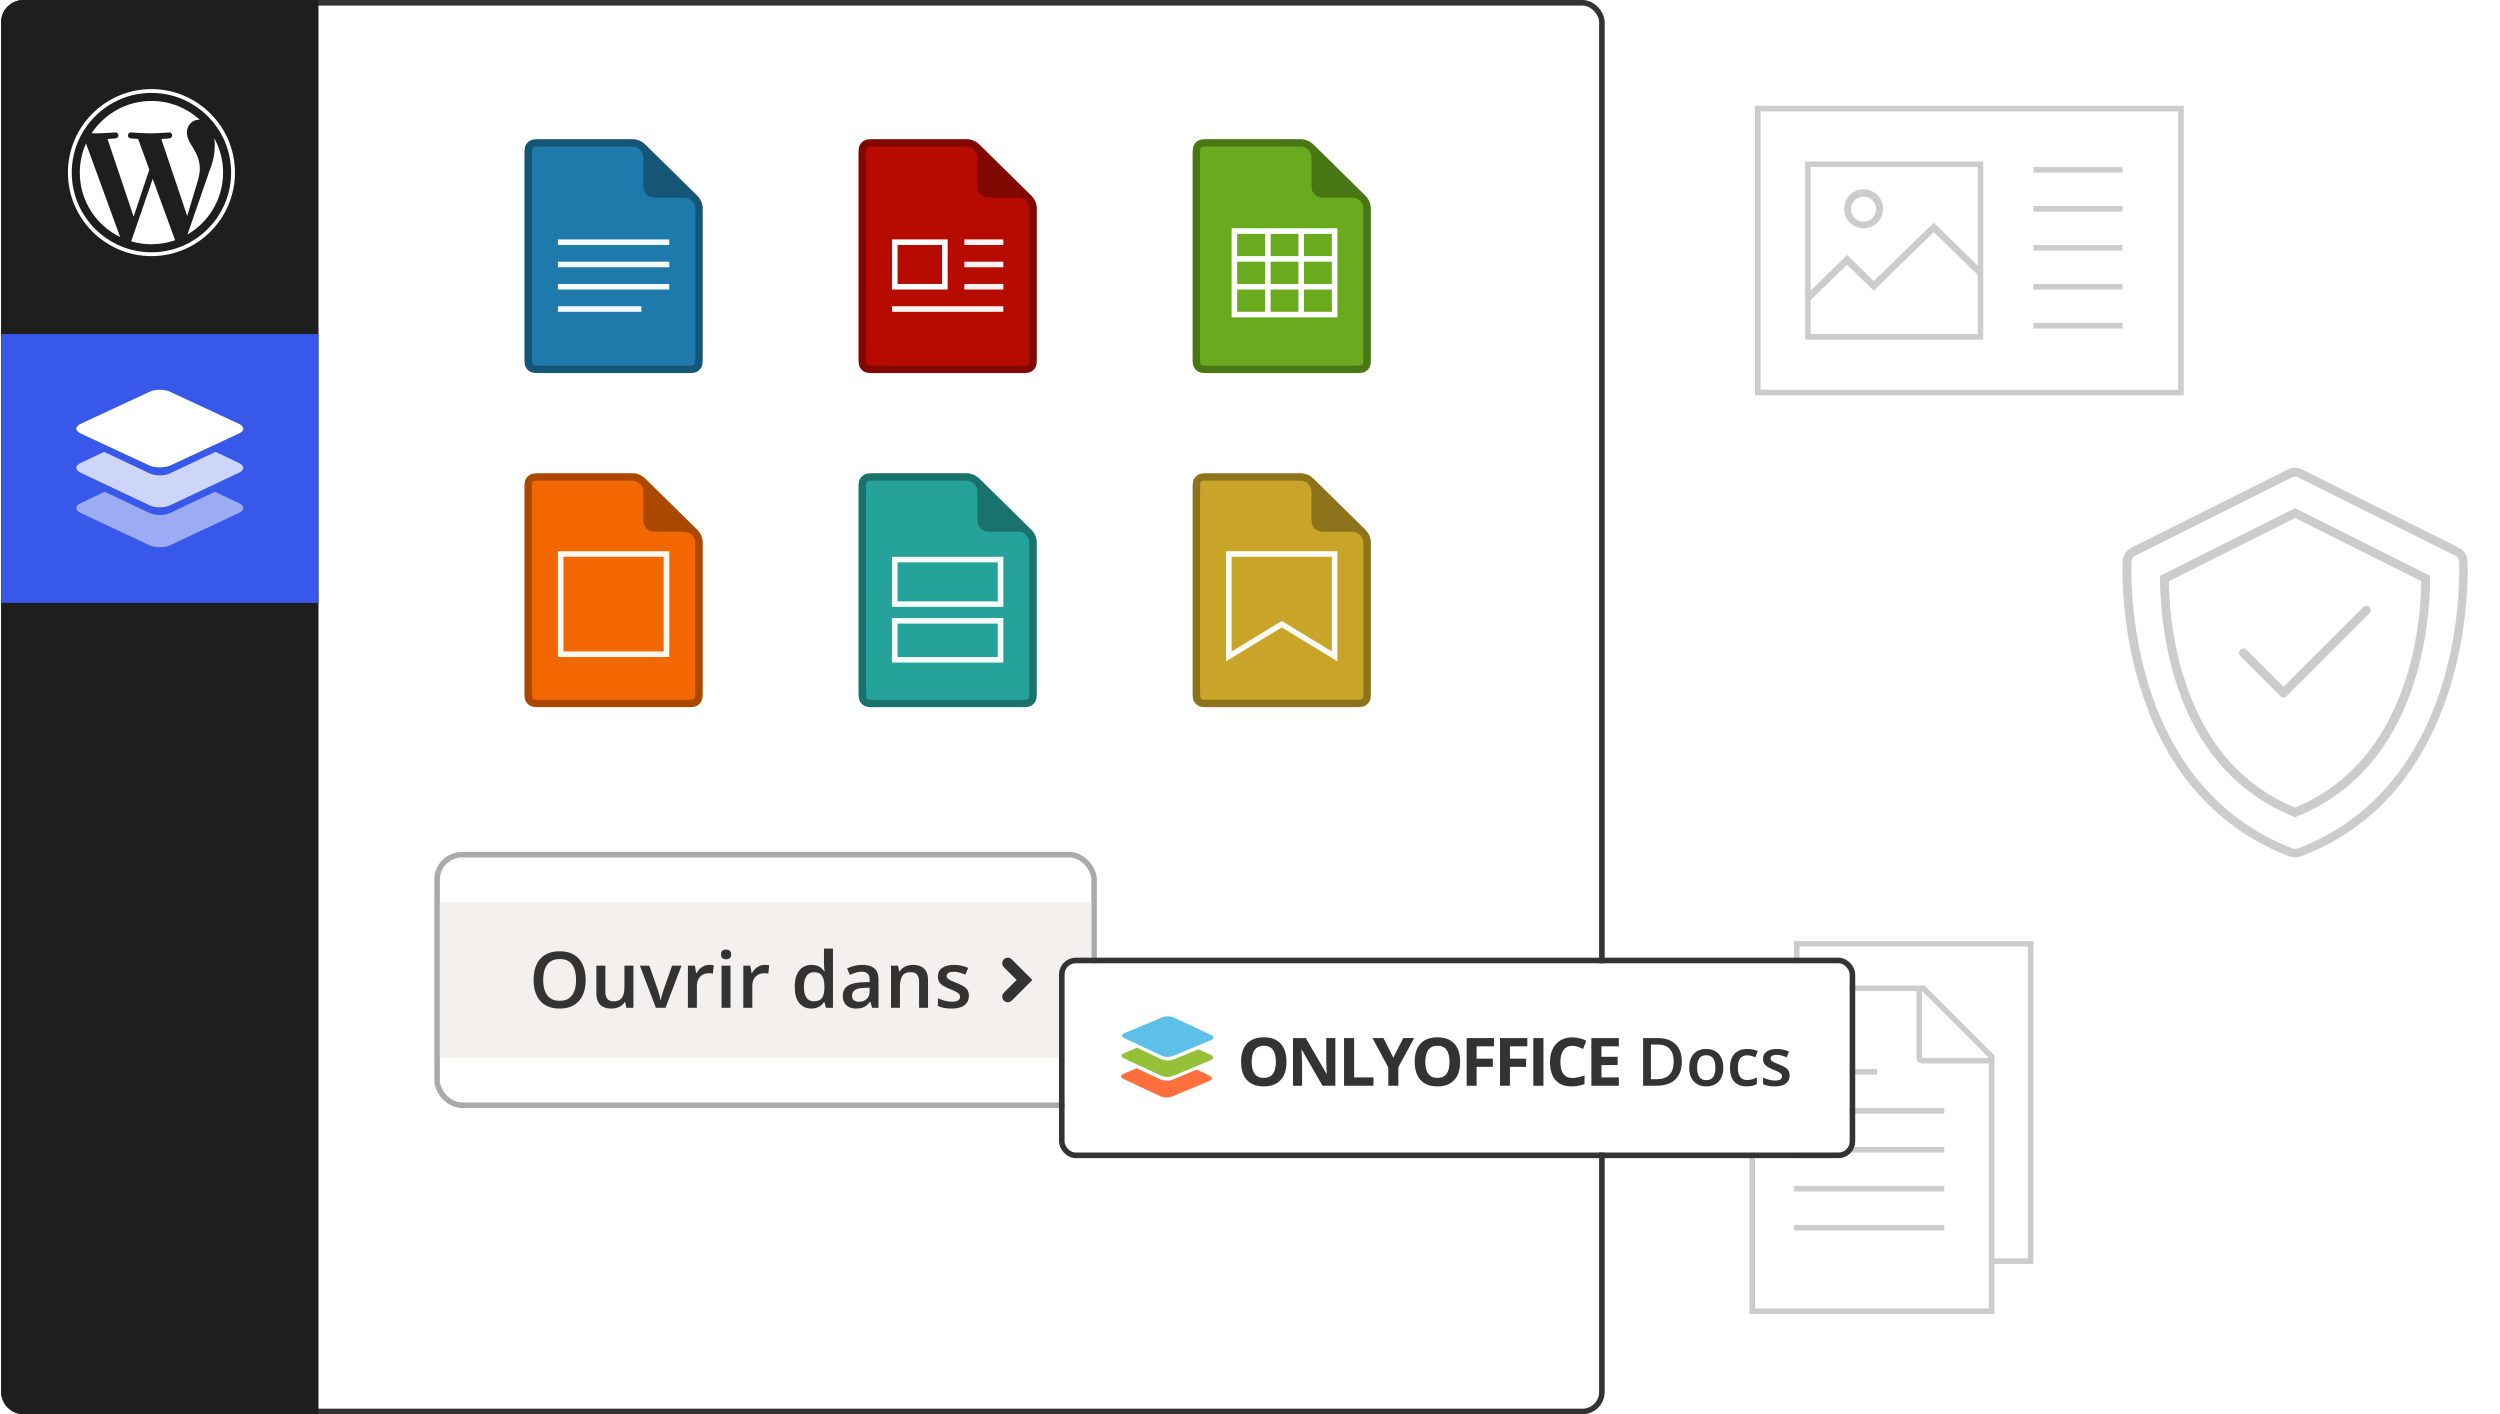 <svg width="449" height="254" viewBox="0 0 449 254" fill="none" xmlns="http://www.w3.org/2000/svg">
<g clip-path="url(#clip0_7868_203957)">
<path d="M391.594 19.601H315.803V70.399H391.594V19.601Z" fill="white"/>
<path d="M391.699 70.5H315.699V19.5H391.699V70.5Z" stroke="#CCCCCC"/>
<path d="M381.199 30H365.199V31H381.199V30Z" fill="#CCCCCC"/>
<path d="M381.199 37H365.199V38H381.199V37Z" fill="#CCCCCC"/>
<path d="M381.199 44H365.199V45H381.199V44Z" fill="#CCCCCC"/>
<path d="M381.199 51H365.199V52H381.199V51Z" fill="#CCCCCC"/>
<path d="M381.199 58H365.199V59H381.199V58Z" fill="#CCCCCC"/>
<path d="M355.199 30H324.199V60H355.199V30Z" fill="white"/>
<path d="M355.699 60.5H324.699V29.5H355.699V60.5Z" stroke="#CCCCCC"/>
<path d="M324.628 53.581L331.739 46.641L336.521 51.368L347.31 40.838L355.77 49.094" fill="white"/>
<path d="M325.057 54L324.199 53.162L331.739 45.803L336.521 50.47L347.31 40L356.199 48.675L355.341 49.513L347.31 41.675L336.521 52.205L331.739 47.538L325.057 54Z" fill="#CCCCCC"/>
<path d="M334.698 40.377C336.286 40.377 337.573 39.089 337.573 37.501C337.573 35.913 336.286 34.625 334.698 34.625C333.111 34.625 331.823 35.913 331.823 37.501C331.823 39.089 333.111 40.377 334.698 40.377Z" fill="white"/>
<path d="M334.699 41.002C332.762 41.002 331.199 39.439 331.199 37.501C331.199 35.563 332.762 34 334.699 34C336.637 34 338.199 35.563 338.199 37.501C338.199 39.439 336.637 41.002 334.699 41.002ZM334.699 35.313C333.449 35.313 332.449 36.313 332.449 37.564C332.449 38.814 333.449 39.815 334.699 39.815C335.949 39.815 336.949 38.814 336.949 37.564C336.949 36.313 335.949 35.313 334.699 35.313Z" fill="#CCCCCC"/>
<path d="M365.199 227H357.354L357.199 226H364.199V170H323.199V178L322.199 177.772V169H365.199V227Z" fill="#CCCCCC"/>
<path d="M357.272 235.597H314.962V177.85H345.227L357.272 189.835V235.597Z" fill="white"/>
<path d="M357.699 235.5H314.699V177.5H345.388L357.699 189.796V235.5Z" stroke="#CCCCCC"/>
<path d="M345.553 177.646C345.41 177.503 345.195 177.461 345.008 177.538C344.821 177.615 344.699 177.798 344.699 178V190C344.699 190.276 344.923 190.5 345.199 190.5H357.199C357.401 190.5 357.584 190.378 357.661 190.191C357.739 190.005 357.696 189.789 357.553 189.646L345.553 177.646Z" fill="white" stroke="#CCCCCC" stroke-linejoin="round"/>
<path d="M337.124 192H322.199V193H337.124V192Z" fill="#CCCCCC"/>
<path d="M349.199 199H322.199V200H349.199V199Z" fill="#CCCCCC"/>
<path d="M349.199 206H322.199V207H349.199V206Z" fill="#CCCCCC"/>
<path d="M349.199 213H322.199V214H349.199V213Z" fill="#CCCCCC"/>
<path d="M349.199 220H322.199V221H349.199V220Z" fill="#CCCCCC"/>
<path d="M442.376 100.785C442.376 100.065 441.896 99.424 441.255 99.104L413.08 85.02C412.52 84.7 411.88 84.7 411.32 85.02L383.065 99.104C382.424 99.424 382.024 100.065 381.944 100.785C381.944 101.185 381.464 110.948 384.826 122.311C386.827 129.033 389.708 134.875 393.47 139.756C398.193 145.838 404.276 150.399 411.48 153.12C411.72 153.2 411.96 153.28 412.2 153.28C412.44 153.28 412.68 153.2 412.92 153.12C420.124 150.399 426.207 145.838 430.93 139.756C434.692 134.875 437.573 129.033 439.574 122.311C442.856 110.948 442.376 101.185 442.376 100.785ZM433.171 121.031C429.489 133.434 422.445 141.757 412.12 145.918C401.795 141.757 394.751 133.434 391.069 121.031C388.828 113.428 388.588 106.466 388.588 103.906L412.04 92.142L435.492 103.906C435.652 106.466 435.492 113.428 433.171 121.031Z" fill="white"/>
<path d="M412.199 154C411.879 154 411.559 153.92 411.239 153.84C403.875 151.039 397.712 146.478 392.829 140.236C388.987 135.275 386.106 129.353 384.104 122.551C380.743 111.108 381.223 101.185 381.223 100.785C381.303 99.745 381.863 98.864 382.744 98.384L410.919 84.3C411.719 83.9 412.679 83.9 413.4 84.3L441.655 98.384C442.535 98.864 443.175 99.745 443.175 100.785C443.175 101.185 443.656 111.108 440.294 122.551C438.293 129.353 435.331 135.275 431.569 140.236C426.767 146.478 420.604 151.039 413.16 153.84C412.84 153.92 412.519 154 412.199 154ZM412.199 85.581C412.039 85.581 411.799 85.66 411.639 85.74L383.464 99.825C383.064 99.985 382.824 100.385 382.824 100.865C382.824 101.265 382.344 110.948 385.625 122.151C387.546 128.793 390.428 134.554 394.11 139.276C398.752 145.278 404.675 149.679 411.799 152.4C412.039 152.48 412.359 152.48 412.679 152.4C419.803 149.679 425.726 145.278 430.369 139.276C434.051 134.474 436.932 128.713 438.853 122.151C442.135 110.948 441.655 101.345 441.655 100.865C441.655 100.465 441.415 100.065 441.014 99.825L412.76 85.74C412.519 85.66 412.359 85.581 412.199 85.581ZM412.199 146.798L411.879 146.638C401.394 142.397 394.11 133.914 390.428 121.271C388.187 113.588 387.946 106.546 387.946 103.906V103.426L412.199 91.262L436.452 103.426V103.906C436.452 106.546 436.212 113.588 433.971 121.271C430.209 133.914 423.005 142.397 412.519 146.638L412.199 146.798ZM389.547 104.386C389.547 107.267 389.867 113.748 391.949 120.791C395.47 132.794 402.274 140.956 412.199 145.037C422.044 140.956 428.848 132.794 432.45 120.791C434.531 113.668 434.851 107.267 434.851 104.386L412.199 93.023L389.547 104.386Z" fill="#CCCCCC"/>
<path d="M410.118 125.272C409.878 125.272 409.718 125.192 409.558 125.032L402.354 117.83C402.034 117.51 402.034 117.029 402.354 116.709C402.674 116.389 403.155 116.389 403.475 116.709L410.118 123.351L424.446 109.027C424.766 108.707 425.246 108.707 425.566 109.027C425.887 109.347 425.887 109.827 425.566 110.147L410.679 125.032C410.518 125.192 410.278 125.272 410.118 125.272Z" fill="#CCCCCC"/>
<rect x="0.699" y="0.5" width="287" height="253" rx="3.5" fill="white"/>
<rect x="0.699" y="0.5" width="287" height="253" rx="3.5" stroke="#333333"/>
<path d="M4.199 254C1.99 254 0.199 252.209 0.199 250L0.199 4C0.199 1.791 1.99 0 4.199 0H57.199L57.199 254H4.199Z" fill="#1E1E1E"/>
<g clip-path="url(#clip1_7868_203957)">
<path d="M14.331 31C14.331 36.093 17.291 40.495 21.583 42.581L15.445 25.763C14.731 27.363 14.331 29.134 14.331 31Z" fill="white"/>
<path d="M35.885 30.35C35.885 28.76 35.314 27.659 34.824 26.802C34.172 25.742 33.561 24.844 33.561 23.784C33.561 22.601 34.458 21.5 35.721 21.5C35.778 21.5 35.833 21.507 35.888 21.51C33.599 19.413 30.549 18.132 27.199 18.132C22.703 18.132 18.749 20.439 16.448 23.932C16.75 23.941 17.034 23.948 17.276 23.948C18.622 23.948 20.705 23.785 20.705 23.785C21.399 23.744 21.48 24.762 20.788 24.845C20.788 24.845 20.09 24.927 19.315 24.967L24.001 38.905L26.817 30.46L24.812 24.967C24.119 24.926 23.462 24.844 23.462 24.844C22.769 24.803 22.85 23.743 23.544 23.784C23.544 23.784 25.669 23.947 26.933 23.947C28.279 23.947 30.363 23.784 30.363 23.784C31.057 23.743 31.138 24.762 30.445 24.844C30.445 24.844 29.747 24.926 28.972 24.967L33.622 38.799L34.906 34.51C35.462 32.73 35.885 31.452 35.885 30.35Z" fill="white"/>
<path d="M27.425 32.125L23.564 43.344C24.717 43.683 25.936 43.868 27.199 43.868C28.697 43.868 30.134 43.609 31.472 43.139C31.437 43.084 31.406 43.025 31.38 42.961L27.425 32.125Z" fill="white"/>
<path d="M38.489 24.826C38.545 25.236 38.576 25.676 38.576 26.149C38.576 27.455 38.332 28.923 37.598 30.758L33.667 42.123C37.493 39.892 40.066 35.747 40.066 31C40.066 28.763 39.495 26.659 38.489 24.826Z" fill="white"/>
<path d="M27.199 16C18.928 16 12.199 22.729 12.199 31C12.199 39.272 18.928 46 27.199 46C35.469 46 42.199 39.272 42.199 31C42.199 22.729 35.469 16 27.199 16ZM27.199 45.312C19.308 45.312 12.887 38.892 12.887 31C12.887 23.108 19.307 16.688 27.199 16.688C35.09 16.688 41.51 23.108 41.51 31C41.51 38.892 35.09 45.312 27.199 45.312Z" fill="white"/>
</g>
<rect width="57" height="48.286" transform="translate(0.199 60)" fill="#3858E9"/>
<path opacity="0.5" fill-rule="evenodd" clip-rule="evenodd" d="M26.866 97.939L14.49 92.116C13.436 91.608 13.436 90.822 14.49 90.36L18.799 88.326L26.82 92.116C27.874 92.624 29.57 92.624 30.578 92.116L38.6 88.326L42.908 90.36C43.963 90.868 43.963 91.654 42.908 92.116L30.533 97.939C29.57 98.401 27.874 98.401 26.866 97.939Z" fill="white"/>
<path opacity="0.75" fill-rule="evenodd" clip-rule="evenodd" d="M26.826 90.733L14.488 84.903C13.437 84.394 13.437 83.607 14.488 83.144L18.692 81.155L26.826 84.995C27.877 85.504 29.567 85.504 30.573 84.995L38.707 81.155L42.911 83.144C43.962 83.653 43.962 84.44 42.911 84.903L30.573 90.733C29.522 91.242 27.831 91.242 26.826 90.733Z" fill="white"/>
<path fill-rule="evenodd" clip-rule="evenodd" d="M26.826 83.602L14.488 77.855C13.437 77.354 13.437 76.579 14.488 76.122L26.826 70.376C27.877 69.875 29.567 69.875 30.573 70.376L42.911 76.122C43.962 76.624 43.962 77.399 42.911 77.855L30.573 83.602C29.522 84.058 27.831 84.058 26.826 83.602Z" fill="white"/>
<g filter="url(#filter0_d_7868_203957)">
<rect x="79" y="147" width="117" height="44" rx="4" fill="white"/>
<rect x="78.5" y="146.5" width="118" height="45" rx="4.5" stroke="#AAAAAA"/>
<rect width="117" height="28" transform="translate(79 155)" fill="#F3F0EE"/>
<path d="M105.186 168.989C105.186 169.759 105.088 170.461 104.892 171.095C104.7 171.724 104.411 172.266 104.023 172.722C103.636 173.173 103.151 173.521 102.567 173.768C101.984 174.014 101.3 174.137 100.517 174.137C99.719 174.137 99.026 174.014 98.439 173.768C97.855 173.521 97.37 173.171 96.982 172.715C96.6 172.259 96.312 171.715 96.121 171.081C95.93 170.448 95.834 169.746 95.834 168.976C95.834 167.946 96.003 167.048 96.34 166.282C96.682 165.512 97.199 164.915 97.892 164.491C98.589 164.063 99.468 163.849 100.53 163.849C101.569 163.849 102.433 164.061 103.121 164.484C103.809 164.908 104.324 165.505 104.666 166.275C105.012 167.041 105.186 167.946 105.186 168.989ZM97.557 168.989C97.557 169.759 97.662 170.427 97.871 170.992C98.081 171.553 98.402 171.986 98.835 172.291C99.272 172.592 99.833 172.742 100.517 172.742C101.205 172.742 101.765 172.592 102.198 172.291C102.631 171.986 102.95 171.553 103.155 170.992C103.36 170.427 103.463 169.759 103.463 168.989C103.463 167.818 103.228 166.902 102.759 166.241C102.294 165.576 101.551 165.243 100.53 165.243C99.847 165.243 99.284 165.394 98.842 165.694C98.404 165.995 98.081 166.426 97.871 166.986C97.662 167.542 97.557 168.21 97.557 168.989ZM113.765 166.433V174H112.5L112.281 172.981H112.192C112.033 173.241 111.83 173.458 111.584 173.631C111.338 173.799 111.064 173.925 110.764 174.007C110.463 174.093 110.146 174.137 109.813 174.137C109.244 174.137 108.756 174.041 108.351 173.85C107.95 173.654 107.642 173.353 107.428 172.947C107.214 172.542 107.106 172.018 107.106 171.375V166.433H108.72V171.074C108.72 171.662 108.838 172.102 109.075 172.394C109.317 172.685 109.69 172.831 110.196 172.831C110.684 172.831 111.071 172.731 111.358 172.53C111.646 172.33 111.848 172.034 111.967 171.642C112.09 171.25 112.151 170.769 112.151 170.199V166.433H113.765ZM117.798 174L114.92 166.433H116.622L118.181 170.876C118.281 171.159 118.372 171.464 118.454 171.792C118.536 172.12 118.593 172.396 118.625 172.619H118.68C118.712 172.387 118.773 172.109 118.864 171.785C118.955 171.457 119.049 171.154 119.145 170.876L120.703 166.433H122.398L119.521 174H117.798ZM127.382 166.289C127.509 166.289 127.648 166.296 127.799 166.31C127.949 166.323 128.079 166.341 128.188 166.364L128.038 167.868C127.942 167.841 127.824 167.82 127.683 167.807C127.546 167.793 127.423 167.786 127.313 167.786C127.026 167.786 126.753 167.834 126.493 167.93C126.233 168.021 126.003 168.162 125.803 168.354C125.602 168.54 125.445 168.775 125.331 169.058C125.217 169.34 125.16 169.668 125.16 170.042V174H123.547V166.433H124.805L125.023 167.766H125.099C125.249 167.497 125.436 167.251 125.659 167.027C125.882 166.804 126.138 166.626 126.425 166.494C126.716 166.357 127.035 166.289 127.382 166.289ZM131.196 166.433V174H129.59V166.433H131.196ZM130.403 163.534C130.649 163.534 130.861 163.6 131.039 163.732C131.221 163.865 131.312 164.092 131.312 164.416C131.312 164.735 131.221 164.963 131.039 165.1C130.861 165.232 130.649 165.298 130.403 165.298C130.148 165.298 129.932 165.232 129.754 165.1C129.581 164.963 129.494 164.735 129.494 164.416C129.494 164.092 129.581 163.865 129.754 163.732C129.932 163.6 130.148 163.534 130.403 163.534ZM137.335 166.289C137.463 166.289 137.602 166.296 137.752 166.31C137.902 166.323 138.032 166.341 138.142 166.364L137.991 167.868C137.896 167.841 137.777 167.82 137.636 167.807C137.499 167.793 137.376 167.786 137.267 167.786C136.979 167.786 136.706 167.834 136.446 167.93C136.187 168.021 135.956 168.162 135.756 168.354C135.555 168.54 135.398 168.775 135.284 169.058C135.17 169.34 135.113 169.668 135.113 170.042V174H133.5V166.433H134.758L134.977 167.766H135.052C135.202 167.497 135.389 167.251 135.612 167.027C135.836 166.804 136.091 166.626 136.378 166.494C136.67 166.357 136.989 166.289 137.335 166.289ZM145.723 174.137C144.82 174.137 144.096 173.809 143.549 173.152C143.007 172.492 142.735 171.519 142.735 170.233C142.735 168.935 143.011 167.952 143.562 167.287C144.118 166.622 144.85 166.289 145.757 166.289C146.14 166.289 146.475 166.341 146.762 166.446C147.049 166.547 147.295 166.683 147.5 166.856C147.71 167.03 147.887 167.223 148.033 167.438H148.108C148.086 167.296 148.058 167.093 148.026 166.829C147.999 166.56 147.985 166.312 147.985 166.084V163.363H149.599V174H148.341L148.054 172.968H147.985C147.849 173.187 147.675 173.385 147.466 173.562C147.261 173.736 147.015 173.875 146.728 173.979C146.445 174.084 146.11 174.137 145.723 174.137ZM146.174 172.831C146.862 172.831 147.347 172.633 147.63 172.236C147.912 171.84 148.058 171.245 148.067 170.452V170.24C148.067 169.393 147.931 168.743 147.657 168.292C147.384 167.836 146.885 167.608 146.16 167.608C145.581 167.608 145.139 167.843 144.834 168.312C144.533 168.777 144.383 169.427 144.383 170.261C144.383 171.095 144.533 171.733 144.834 172.175C145.139 172.612 145.586 172.831 146.174 172.831ZM154.869 166.289C155.826 166.289 156.549 166.501 157.036 166.925C157.528 167.349 157.774 168.009 157.774 168.907V174H156.633L156.325 172.927H156.271C156.056 173.2 155.835 173.426 155.607 173.604C155.38 173.781 155.115 173.913 154.814 174C154.518 174.091 154.156 174.137 153.728 174.137C153.276 174.137 152.873 174.055 152.518 173.891C152.162 173.722 151.882 173.467 151.677 173.125C151.472 172.783 151.369 172.35 151.369 171.826C151.369 171.047 151.659 170.461 152.237 170.069C152.821 169.677 153.7 169.461 154.876 169.42L156.188 169.372V168.976C156.188 168.451 156.065 168.078 155.819 167.854C155.578 167.631 155.236 167.52 154.794 167.52C154.416 167.52 154.049 167.574 153.693 167.684C153.338 167.793 152.992 167.927 152.654 168.087L152.135 166.952C152.504 166.756 152.923 166.597 153.393 166.474C153.867 166.351 154.359 166.289 154.869 166.289ZM156.182 170.384L155.204 170.418C154.402 170.445 153.839 170.582 153.516 170.828C153.192 171.074 153.03 171.411 153.03 171.84C153.03 172.214 153.142 172.487 153.365 172.66C153.589 172.829 153.882 172.913 154.247 172.913C154.803 172.913 155.263 172.756 155.628 172.441C155.997 172.122 156.182 171.655 156.182 171.04V170.384ZM163.968 166.289C164.82 166.289 165.483 166.51 165.957 166.952C166.436 167.39 166.675 168.094 166.675 169.064V174H165.068V169.365C165.068 168.777 164.948 168.338 164.706 168.046C164.465 167.75 164.091 167.602 163.585 167.602C162.851 167.602 162.341 167.827 162.054 168.278C161.771 168.729 161.63 169.383 161.63 170.24V174H160.023V166.433H161.274L161.5 167.458H161.589C161.753 167.194 161.956 166.977 162.197 166.809C162.443 166.635 162.717 166.506 163.018 166.419C163.323 166.332 163.64 166.289 163.968 166.289ZM174.01 171.84C174.01 172.337 173.889 172.756 173.647 173.098C173.406 173.439 173.053 173.699 172.588 173.877C172.128 174.05 171.562 174.137 170.893 174.137C170.364 174.137 169.908 174.098 169.525 174.021C169.147 173.948 168.789 173.834 168.452 173.679V172.291C168.812 172.46 169.215 172.605 169.662 172.729C170.113 172.852 170.539 172.913 170.94 172.913C171.469 172.913 171.85 172.831 172.082 172.667C172.314 172.498 172.431 172.275 172.431 171.997C172.431 171.833 172.383 171.687 172.287 171.56C172.196 171.427 172.023 171.293 171.768 171.156C171.517 171.015 171.148 170.846 170.66 170.65C170.182 170.459 169.778 170.268 169.45 170.076C169.122 169.885 168.874 169.655 168.705 169.386C168.536 169.112 168.452 168.764 168.452 168.34C168.452 167.67 168.716 167.162 169.245 166.815C169.778 166.465 170.482 166.289 171.357 166.289C171.822 166.289 172.26 166.337 172.67 166.433C173.085 166.524 173.49 166.658 173.887 166.836L173.381 168.046C173.039 167.896 172.695 167.772 172.349 167.677C172.007 167.576 171.658 167.526 171.303 167.526C170.888 167.526 170.571 167.59 170.353 167.718C170.138 167.845 170.031 168.028 170.031 168.265C170.031 168.442 170.084 168.593 170.188 168.716C170.293 168.839 170.473 168.962 170.729 169.085C170.988 169.208 171.348 169.361 171.809 169.543C172.26 169.716 172.649 169.898 172.978 170.09C173.31 170.277 173.565 170.507 173.743 170.78C173.921 171.054 174.01 171.407 174.01 171.84Z" fill="#333333"/>
<path d="M181 166L184 169L181 172" stroke="#333333" stroke-width="2" stroke-linecap="round"/>
</g>
<g filter="url(#filter1_d_7868_203957)">
<rect x="191.199" y="166" width="141" height="34" rx="2" fill="white"/>
<rect x="190.699" y="165.5" width="142" height="35" rx="2.5" stroke="#333333"/>
<g clip-path="url(#clip2_7868_203957)">
<path fill-rule="evenodd" clip-rule="evenodd" d="M210.68 182.648L217.475 179.812C218.04 179.569 218.068 179.145 217.516 178.886L210.834 175.759C210.504 175.603 210.03 175.525 209.58 175.54C209.282 175.552 208.996 175.605 208.77 175.7L208.167 175.953L201.975 178.536C201.41 178.778 201.383 179.203 201.931 179.462L204.929 180.865L205.717 181.234L208.614 182.589C209.083 182.862 210.03 182.901 210.68 182.648Z" fill="#5DC0E8"/>
<path fill-rule="evenodd" clip-rule="evenodd" d="M213.207 182.281L212.026 182.767L210.686 183.316C210.121 183.558 209.174 183.519 208.623 183.256L205.399 181.723L204.613 181.348L204.225 181.163L201.878 182.146C201.313 182.389 201.285 182.813 201.834 183.073L203.074 183.652L203.865 184.021L208.519 186.196C208.725 186.293 208.974 186.364 209.246 186.395C209.641 186.444 210.078 186.419 210.488 186.299C210.549 186.283 210.606 186.264 210.664 186.242L210.832 186.171L211.67 185.822L217.459 183.406C218.024 183.163 218.052 182.739 217.503 182.479L215.218 181.444L213.207 182.281Z" fill="#95C038"/>
<path fill-rule="evenodd" clip-rule="evenodd" d="M214.957 185.088L211.733 186.429L210.9 186.775L210.505 186.938C210.299 187.027 210.042 187.079 209.77 187.093C209.402 187.114 209.01 187.07 208.688 186.972C208.601 186.944 208.519 186.913 208.442 186.878L204.138 184.859L202.874 185.39L201.791 185.846C201.751 185.862 201.713 185.882 201.675 185.901C201.657 185.912 201.638 185.923 201.619 185.934C201.225 186.181 201.261 186.541 201.747 186.772L201.8 186.796L206.405 188.95L207.282 189.36L208.433 189.898C208.985 190.16 209.846 190.211 210.411 189.969L211.263 189.615L212.09 189.27L215.118 188.006L217.21 187.133C217.462 187.025 217.606 186.879 217.64 186.73C217.683 186.544 217.556 186.349 217.251 186.207L214.957 185.088Z" fill="#FF6F3D"/>
</g>
<path d="M231.053 183.705C231.053 185.123 230.701 186.213 229.998 186.975C229.295 187.736 228.287 188.117 226.975 188.117C225.662 188.117 224.654 187.736 223.951 186.975C223.248 186.213 222.896 185.119 222.896 183.693C222.896 182.268 223.248 181.18 223.951 180.43C224.658 179.676 225.67 179.299 226.986 179.299C228.303 179.299 229.309 179.678 230.004 180.436C230.703 181.193 231.053 182.283 231.053 183.705ZM224.801 183.705C224.801 184.662 224.982 185.383 225.346 185.867C225.709 186.352 226.252 186.594 226.975 186.594C228.424 186.594 229.148 185.631 229.148 183.705C229.148 181.775 228.428 180.811 226.986 180.811C226.264 180.811 225.719 181.055 225.352 181.543C224.984 182.027 224.801 182.748 224.801 183.705ZM239.828 188H237.519L233.793 181.52H233.74C233.814 182.664 233.851 183.48 233.851 183.969V188H232.228V179.434H234.519L238.24 185.85H238.281C238.222 184.736 238.193 183.949 238.193 183.488V179.434H239.828V188ZM241.39 188V179.434H243.206V186.5H246.681V188H241.39ZM250.241 182.961L252.028 179.434H253.985L251.143 184.666V188H249.339V184.725L246.497 179.434H248.466L250.241 182.961ZM262.239 183.705C262.239 185.123 261.887 186.213 261.184 186.975C260.481 187.736 259.473 188.117 258.161 188.117C256.848 188.117 255.84 187.736 255.137 186.975C254.434 186.213 254.082 185.119 254.082 183.693C254.082 182.268 254.434 181.18 255.137 180.43C255.844 179.676 256.856 179.299 258.172 179.299C259.489 179.299 260.495 179.678 261.19 180.436C261.889 181.193 262.239 182.283 262.239 183.705ZM255.987 183.705C255.987 184.662 256.168 185.383 256.532 185.867C256.895 186.352 257.438 186.594 258.161 186.594C259.61 186.594 260.334 185.631 260.334 183.705C260.334 181.775 259.614 180.811 258.172 180.811C257.45 180.811 256.905 181.055 256.538 181.543C256.17 182.027 255.987 182.748 255.987 183.705ZM265.201 188H263.414V179.434H268.324V180.922H265.201V183.131H268.107V184.613H265.201V188ZM271.187 188H269.4V179.434H274.31V180.922H271.187V183.131H274.093V184.613H271.187V188ZM275.386 188V179.434H277.202V188H275.386ZM282.397 180.822C281.714 180.822 281.184 181.08 280.809 181.596C280.434 182.107 280.247 182.822 280.247 183.74C280.247 185.65 280.964 186.605 282.397 186.605C282.999 186.605 283.727 186.455 284.583 186.154V187.678C283.88 187.971 283.095 188.117 282.227 188.117C280.981 188.117 280.028 187.74 279.368 186.986C278.708 186.229 278.378 185.143 278.378 183.729C278.378 182.838 278.54 182.059 278.864 181.391C279.188 180.719 279.653 180.205 280.259 179.85C280.868 179.49 281.581 179.311 282.397 179.311C283.229 179.311 284.065 179.512 284.905 179.914L284.319 181.391C283.999 181.238 283.677 181.105 283.352 180.992C283.028 180.879 282.71 180.822 282.397 180.822ZM290.745 188H285.811V179.434H290.745V180.922H287.627V182.803H290.528V184.291H287.627V186.5H290.745V188ZM302.057 183.635C302.057 184.6 301.877 185.406 301.518 186.055C301.158 186.699 300.637 187.186 299.953 187.514C299.27 187.838 298.445 188 297.48 188H295.102V179.434H297.738C298.625 179.434 299.391 179.594 300.035 179.914C300.68 180.23 301.178 180.701 301.529 181.326C301.881 181.947 302.057 182.717 302.057 183.635ZM300.592 183.676C300.592 182.973 300.48 182.395 300.258 181.941C300.039 181.488 299.715 181.152 299.285 180.934C298.859 180.711 298.334 180.6 297.709 180.6H296.508V186.822H297.504C298.539 186.822 299.312 186.559 299.824 186.031C300.336 185.504 300.592 184.719 300.592 183.676ZM309.504 184.742C309.504 185.281 309.434 185.76 309.293 186.178C309.152 186.596 308.947 186.949 308.678 187.238C308.408 187.523 308.084 187.742 307.705 187.895C307.326 188.043 306.898 188.117 306.422 188.117C305.977 188.117 305.568 188.043 305.197 187.895C304.826 187.742 304.504 187.523 304.23 187.238C303.961 186.949 303.752 186.596 303.604 186.178C303.455 185.76 303.381 185.281 303.381 184.742C303.381 184.027 303.504 183.422 303.75 182.926C304 182.426 304.355 182.045 304.816 181.783C305.277 181.521 305.826 181.391 306.463 181.391C307.061 181.391 307.588 181.521 308.045 181.783C308.502 182.045 308.859 182.426 309.117 182.926C309.375 183.426 309.504 184.031 309.504 184.742ZM304.799 184.742C304.799 185.215 304.855 185.619 304.969 185.955C305.086 186.291 305.266 186.549 305.508 186.729C305.75 186.904 306.062 186.992 306.445 186.992C306.828 186.992 307.141 186.904 307.383 186.729C307.625 186.549 307.803 186.291 307.916 185.955C308.029 185.619 308.086 185.215 308.086 184.742C308.086 184.27 308.029 183.869 307.916 183.541C307.803 183.209 307.625 182.957 307.383 182.785C307.141 182.609 306.826 182.521 306.439 182.521C305.869 182.521 305.453 182.713 305.191 183.096C304.93 183.479 304.799 184.027 304.799 184.742ZM313.699 188.117C313.086 188.117 312.555 187.998 312.105 187.76C311.656 187.521 311.311 187.156 311.068 186.664C310.826 186.172 310.705 185.547 310.705 184.789C310.705 184 310.838 183.355 311.104 182.855C311.369 182.355 311.736 181.986 312.205 181.748C312.678 181.51 313.219 181.391 313.828 181.391C314.215 181.391 314.564 181.43 314.877 181.508C315.193 181.582 315.461 181.674 315.68 181.783L315.27 182.885C315.031 182.787 314.787 182.705 314.537 182.639C314.287 182.572 314.047 182.539 313.816 182.539C313.438 182.539 313.121 182.623 312.867 182.791C312.617 182.959 312.43 183.209 312.305 183.541C312.184 183.873 312.123 184.285 312.123 184.777C312.123 185.254 312.186 185.656 312.311 185.984C312.436 186.309 312.621 186.555 312.867 186.723C313.113 186.887 313.416 186.969 313.775 186.969C314.131 186.969 314.449 186.926 314.73 186.84C315.012 186.754 315.277 186.643 315.527 186.506V187.701C315.281 187.842 315.018 187.945 314.736 188.012C314.455 188.082 314.109 188.117 313.699 188.117ZM321.41 186.148C321.41 186.574 321.307 186.934 321.1 187.227C320.893 187.52 320.59 187.742 320.191 187.895C319.797 188.043 319.312 188.117 318.738 188.117C318.285 188.117 317.895 188.084 317.566 188.018C317.242 187.955 316.936 187.857 316.646 187.725V186.535C316.955 186.68 317.301 186.805 317.684 186.91C318.07 187.016 318.436 187.068 318.779 187.068C319.232 187.068 319.559 186.998 319.758 186.857C319.957 186.713 320.057 186.521 320.057 186.283C320.057 186.143 320.016 186.018 319.934 185.908C319.855 185.795 319.707 185.68 319.488 185.562C319.273 185.441 318.957 185.297 318.539 185.129C318.129 184.965 317.783 184.801 317.502 184.637C317.221 184.473 317.008 184.275 316.863 184.045C316.719 183.811 316.646 183.512 316.646 183.148C316.646 182.574 316.873 182.139 317.326 181.842C317.783 181.541 318.387 181.391 319.137 181.391C319.535 181.391 319.91 181.432 320.262 181.514C320.617 181.592 320.965 181.707 321.305 181.859L320.871 182.896C320.578 182.768 320.283 182.662 319.986 182.58C319.693 182.494 319.395 182.451 319.09 182.451C318.734 182.451 318.463 182.506 318.275 182.615C318.092 182.725 318 182.881 318 183.084C318 183.236 318.045 183.365 318.135 183.471C318.225 183.576 318.379 183.682 318.598 183.787C318.82 183.893 319.129 184.023 319.523 184.18C319.91 184.328 320.244 184.484 320.525 184.648C320.811 184.809 321.029 185.006 321.182 185.24C321.334 185.475 321.41 185.777 321.41 186.148Z" fill="#333333"/>
</g>
<path d="M113.533 25H97.397C96.277 25 95.72 25 95.293 25.214C94.913 25.404 94.611 25.705 94.418 26.075C94.199 26.496 94.199 27.047 94.199 28.151V63.849C94.199 64.953 94.199 65.504 94.418 65.925C94.611 66.295 94.913 66.596 95.293 66.786C95.72 67 96.277 67 97.397 67H123.001C124.121 67 124.678 67 125.105 66.786C125.486 66.596 125.788 66.295 125.98 65.925C126.199 65.504 126.199 64.953 126.199 63.849V37.469C126.199 36.942 126.074 36.445 125.85 36.004C125.689 35.687 125.475 35.4 125.225 35.151L123.454 33.406C120.928 30.911 118.725 28.735 115.881 25.955C115.277 25.365 114.449 25 113.533 25Z" fill="#1E7AAA"/>
<path fill-rule="evenodd" clip-rule="evenodd" d="M97.399 25H113.533C114.449 25 115.28 25.365 115.883 25.955C118.723 28.736 120.928 30.912 123.455 33.405L125.225 35.151C125.827 35.745 126.199 36.564 126.199 37.469V63.85C126.199 64.953 126.199 65.504 125.981 65.925C125.789 66.296 125.484 66.597 125.107 66.785C124.679 67 124.119 67 122.999 67H97.399C96.279 67 95.719 67 95.291 66.785C94.915 66.597 94.609 66.296 94.417 65.925C94.199 65.504 94.199 64.953 94.199 63.85V28.15C94.199 27.047 94.199 26.496 94.417 26.075C94.609 25.704 94.915 25.403 95.291 25.215C95.719 25 96.279 25 97.399 25ZM124.866 37.469C124.866 36.382 123.97 35.5 122.866 35.5L118.733 35.5C117.612 35.5 117.052 35.5 116.625 35.286C116.248 35.097 115.942 34.796 115.751 34.425C115.533 34.004 115.533 33.453 115.533 32.35V28.281C115.533 27.194 114.637 26.312 113.533 26.312H97.399C96.817 26.312 96.461 26.314 96.194 26.335C96.07 26.345 95.995 26.358 95.949 26.368C95.927 26.373 95.914 26.377 95.907 26.38C95.9 26.382 95.897 26.384 95.897 26.384C95.771 26.447 95.669 26.547 95.605 26.671C95.605 26.671 95.603 26.674 95.601 26.681C95.598 26.688 95.594 26.701 95.589 26.723C95.578 26.768 95.566 26.841 95.555 26.964C95.534 27.226 95.533 27.577 95.533 28.15V63.85C95.533 64.423 95.534 64.774 95.555 65.036C95.566 65.159 95.578 65.232 95.589 65.277C95.594 65.299 95.598 65.312 95.601 65.319C95.603 65.326 95.605 65.329 95.605 65.329C95.669 65.453 95.771 65.553 95.897 65.616C95.897 65.616 95.9 65.618 95.907 65.62C95.914 65.623 95.927 65.627 95.949 65.632C95.995 65.642 96.07 65.655 96.194 65.665C96.461 65.686 96.817 65.688 97.399 65.688H122.999C123.581 65.688 123.938 65.686 124.204 65.665C124.328 65.655 124.404 65.642 124.449 65.632C124.471 65.627 124.484 65.623 124.491 65.62L124.498 65.618L124.502 65.616C124.627 65.553 124.729 65.453 124.793 65.329C124.793 65.329 124.795 65.326 124.797 65.319C124.8 65.312 124.804 65.299 124.809 65.277C124.82 65.232 124.833 65.159 124.843 65.036C124.865 64.774 124.866 64.423 124.866 63.85V37.469Z" fill="black" fill-opacity="0.3"/>
<path d="M120.199 43H100.199V44H120.199V43Z" fill="white" fill-opacity="0.95"/>
<path d="M120.199 47H100.199V48H120.199V47Z" fill="white" fill-opacity="0.95"/>
<path d="M100.199 51H120.199V52H100.199V51Z" fill="white" fill-opacity="0.95"/>
<path d="M115.199 55H100.199V56H115.199V55Z" fill="white" fill-opacity="0.95"/>
<path d="M173.533 25H157.397C156.277 25 155.72 25 155.293 25.214C154.913 25.404 154.611 25.705 154.418 26.075C154.199 26.496 154.199 27.047 154.199 28.151V63.849C154.199 64.953 154.199 65.504 154.418 65.925C154.611 66.295 154.913 66.596 155.293 66.786C155.72 67 156.277 67 157.397 67H183.001C184.121 67 184.678 67 185.105 66.786C185.486 66.596 185.788 66.295 185.98 65.925C186.199 65.504 186.199 64.953 186.199 63.849V37.469C186.199 36.942 186.074 36.445 185.85 36.004C185.689 35.687 185.475 35.4 185.225 35.151L183.454 33.406C180.928 30.911 178.725 28.735 175.881 25.955C175.277 25.365 174.449 25 173.533 25Z" fill="#B80B00"/>
<path fill-rule="evenodd" clip-rule="evenodd" d="M157.399 25H173.533C174.449 25 175.28 25.365 175.883 25.955C178.723 28.736 180.928 30.912 183.455 33.405L185.225 35.151C185.827 35.745 186.199 36.564 186.199 37.469V63.85C186.199 64.953 186.199 65.504 185.981 65.925C185.789 66.296 185.484 66.597 185.107 66.785C184.679 67 184.119 67 182.999 67H157.399C156.279 67 155.719 67 155.291 66.785C154.915 66.597 154.609 66.296 154.417 65.925C154.199 65.504 154.199 64.953 154.199 63.85V28.15C154.199 27.047 154.199 26.496 154.417 26.075C154.609 25.704 154.915 25.403 155.291 25.215C155.719 25 156.279 25 157.399 25ZM184.866 37.469C184.866 36.382 183.97 35.5 182.866 35.5L178.733 35.5C177.612 35.5 177.052 35.5 176.625 35.286C176.248 35.097 175.942 34.796 175.751 34.425C175.533 34.004 175.533 33.453 175.533 32.35V28.281C175.533 27.194 174.637 26.312 173.533 26.312H157.399C156.817 26.312 156.461 26.314 156.194 26.335C156.07 26.345 155.995 26.358 155.949 26.368C155.928 26.373 155.914 26.377 155.907 26.38C155.9 26.382 155.897 26.384 155.897 26.384C155.771 26.447 155.669 26.547 155.605 26.671C155.605 26.671 155.603 26.674 155.601 26.681C155.598 26.688 155.594 26.701 155.589 26.723C155.578 26.768 155.566 26.841 155.555 26.964C155.534 27.226 155.533 27.577 155.533 28.15V63.85C155.533 64.423 155.534 64.774 155.555 65.036C155.566 65.159 155.578 65.232 155.589 65.277C155.594 65.299 155.598 65.312 155.601 65.319C155.603 65.326 155.605 65.329 155.605 65.329C155.669 65.453 155.771 65.553 155.897 65.616C155.897 65.616 155.9 65.618 155.907 65.62C155.914 65.623 155.928 65.627 155.949 65.632C155.995 65.642 156.07 65.655 156.194 65.665C156.461 65.686 156.817 65.688 157.399 65.688H182.999C183.581 65.688 183.938 65.686 184.204 65.665C184.328 65.655 184.404 65.642 184.449 65.632C184.471 65.627 184.484 65.623 184.491 65.62L184.498 65.618L184.502 65.616C184.627 65.553 184.729 65.453 184.793 65.329C184.793 65.329 184.795 65.326 184.797 65.319C184.8 65.312 184.804 65.299 184.809 65.277C184.82 65.232 184.833 65.159 184.843 65.036C184.865 64.774 184.866 64.423 184.866 63.85V37.469Z" fill="black" fill-opacity="0.3"/>
<rect x="160.699" y="43.5" width="9" height="8" stroke="white"/>
<path d="M173.199 51H180.199V52H173.199V51Z" fill="white" fill-opacity="0.95"/>
<path d="M173.199 47H180.199V48H173.199V47Z" fill="white" fill-opacity="0.95"/>
<path d="M173.199 43H180.199V44H173.199V43Z" fill="white" fill-opacity="0.95"/>
<path d="M180.199 55H160.199V56H180.199V55Z" fill="white" fill-opacity="0.95"/>
<path d="M233.533 25H217.397C216.277 25 215.72 25 215.293 25.214C214.913 25.404 214.611 25.705 214.418 26.075C214.199 26.496 214.199 27.047 214.199 28.151V63.849C214.199 64.953 214.199 65.504 214.418 65.925C214.611 66.295 214.913 66.596 215.293 66.786C215.72 67 216.277 67 217.397 67H243.001C244.121 67 244.678 67 245.105 66.786C245.486 66.596 245.788 66.295 245.98 65.925C246.199 65.504 246.199 64.953 246.199 63.849V37.469C246.199 36.942 246.074 36.445 245.85 36.004C245.689 35.687 245.475 35.4 245.225 35.151L243.454 33.406C240.928 30.911 238.725 28.735 235.882 25.955C235.277 25.365 234.449 25 233.533 25Z" fill="#6AAA1E"/>
<path fill-rule="evenodd" clip-rule="evenodd" d="M217.399 25H233.533C234.449 25 235.28 25.365 235.883 25.955C238.723 28.736 240.928 30.912 243.455 33.405L245.225 35.151C245.827 35.745 246.199 36.564 246.199 37.469V63.85C246.199 64.953 246.199 65.504 245.981 65.925C245.789 66.296 245.484 66.597 245.107 66.785C244.679 67 244.119 67 242.999 67H217.399C216.279 67 215.719 67 215.291 66.785C214.915 66.597 214.609 66.296 214.417 65.925C214.199 65.504 214.199 64.953 214.199 63.85V28.15C214.199 27.047 214.199 26.496 214.417 26.075C214.609 25.704 214.915 25.403 215.291 25.215C215.719 25 216.279 25 217.399 25ZM244.866 37.469C244.866 36.382 243.97 35.5 242.866 35.5L238.733 35.5C237.612 35.5 237.052 35.5 236.625 35.286C236.248 35.097 235.942 34.796 235.751 34.425C235.533 34.004 235.533 33.453 235.533 32.35V28.281C235.533 27.194 234.637 26.312 233.533 26.312H217.399C216.817 26.312 216.461 26.314 216.194 26.335C216.07 26.345 215.995 26.358 215.949 26.368C215.928 26.373 215.914 26.377 215.907 26.38C215.9 26.382 215.897 26.384 215.897 26.384C215.771 26.447 215.669 26.547 215.605 26.671C215.605 26.671 215.603 26.674 215.601 26.681C215.598 26.688 215.594 26.701 215.589 26.723C215.578 26.768 215.566 26.841 215.555 26.964C215.534 27.226 215.533 27.577 215.533 28.15V63.85C215.533 64.423 215.534 64.774 215.555 65.036C215.566 65.159 215.578 65.232 215.589 65.277C215.594 65.299 215.598 65.312 215.601 65.319C215.603 65.326 215.605 65.329 215.605 65.329C215.669 65.453 215.771 65.553 215.897 65.616C215.897 65.616 215.9 65.618 215.907 65.62C215.914 65.623 215.928 65.627 215.949 65.632C215.995 65.642 216.07 65.655 216.194 65.665C216.461 65.686 216.817 65.688 217.399 65.688H242.999C243.581 65.688 243.938 65.686 244.204 65.665C244.328 65.655 244.404 65.642 244.449 65.632C244.471 65.627 244.484 65.623 244.491 65.62L244.498 65.618L244.502 65.616C244.627 65.553 244.729 65.453 244.793 65.329C244.793 65.329 244.795 65.326 244.797 65.319C244.8 65.312 244.804 65.299 244.809 65.277C244.82 65.232 244.833 65.159 244.843 65.036C244.865 64.774 244.866 64.423 244.866 63.85V37.469Z" fill="black" fill-opacity="0.3"/>
<path fill-rule="evenodd" clip-rule="evenodd" d="M240.199 41H221.199V57H240.199V41ZM227.199 42H222.199V46H227.199V42ZM222.199 47H227.199V51H222.199V47ZM227.199 52H222.199V56H227.199V52ZM228.199 42H233.199V46H228.199V42ZM233.199 47H228.199V51H233.199V47ZM228.199 52H233.199V56H228.199V52ZM239.199 42H234.199V46H239.199V42ZM234.199 47H239.199V51H234.199V47ZM239.199 52H234.199V56H239.199V52Z" fill="white"/>
<path d="M113.533 85H97.397C96.277 85 95.72 85 95.293 85.214C94.913 85.404 94.611 85.705 94.418 86.075C94.199 86.496 94.199 87.047 94.199 88.15V123.85C94.199 124.953 94.199 125.504 94.418 125.925C94.611 126.295 94.913 126.596 95.293 126.786C95.72 127 96.277 127 97.397 127H123.001C124.121 127 124.678 127 125.105 126.786C125.486 126.596 125.788 126.295 125.98 125.925C126.199 125.504 126.199 124.953 126.199 123.85V97.469C126.199 96.942 126.074 96.445 125.85 96.004C125.689 95.687 125.475 95.4 125.225 95.151L123.454 93.406C120.928 90.911 118.725 88.735 115.882 85.955C115.277 85.365 114.449 85 113.533 85Z" fill="#F36700"/>
<path fill-rule="evenodd" clip-rule="evenodd" d="M97.399 85H113.533C114.449 85 115.28 85.365 115.883 85.955C118.723 88.736 120.928 90.912 123.455 93.405L125.225 95.151C125.827 95.745 126.199 96.564 126.199 97.469V123.85C126.199 124.953 126.199 125.504 125.981 125.925C125.789 126.296 125.484 126.597 125.107 126.785C124.679 127 124.119 127 122.999 127H97.399C96.279 127 95.719 127 95.291 126.785C94.915 126.597 94.609 126.296 94.417 125.925C94.199 125.504 94.199 124.953 94.199 123.85V88.15C94.199 87.047 94.199 86.496 94.417 86.075C94.609 85.704 94.915 85.403 95.291 85.215C95.719 85 96.279 85 97.399 85ZM124.866 97.469C124.866 96.382 123.97 95.5 122.866 95.5L118.733 95.5C117.612 95.5 117.052 95.5 116.625 95.286C116.248 95.097 115.942 94.796 115.751 94.425C115.533 94.004 115.533 93.453 115.533 92.35V88.281C115.533 87.194 114.637 86.312 113.533 86.312H97.399C96.817 86.312 96.461 86.314 96.194 86.335C96.07 86.345 95.995 86.358 95.949 86.368C95.927 86.373 95.914 86.377 95.907 86.38C95.9 86.382 95.897 86.384 95.897 86.384C95.771 86.447 95.669 86.547 95.605 86.671C95.605 86.671 95.603 86.674 95.601 86.681C95.598 86.688 95.594 86.701 95.589 86.723C95.578 86.768 95.566 86.841 95.555 86.964C95.534 87.226 95.533 87.577 95.533 88.15V123.85C95.533 124.423 95.534 124.774 95.555 125.036C95.566 125.158 95.578 125.232 95.589 125.277C95.594 125.299 95.598 125.312 95.601 125.319C95.603 125.326 95.605 125.329 95.605 125.329C95.669 125.453 95.771 125.553 95.897 125.616C95.897 125.616 95.9 125.618 95.907 125.62C95.914 125.623 95.927 125.627 95.949 125.632C95.995 125.642 96.07 125.655 96.194 125.665C96.461 125.687 96.817 125.688 97.399 125.688H122.999C123.581 125.688 123.938 125.687 124.204 125.665C124.328 125.655 124.404 125.642 124.449 125.632C124.471 125.627 124.484 125.623 124.491 125.62L124.498 125.618L124.502 125.616C124.627 125.553 124.729 125.453 124.793 125.329C124.793 125.329 124.795 125.326 124.797 125.319C124.8 125.312 124.804 125.299 124.809 125.277C124.82 125.232 124.833 125.158 124.843 125.036C124.865 124.774 124.866 124.423 124.866 123.85V97.469Z" fill="black" fill-opacity="0.3"/>
<path d="M119.699 100V99.5H119.199H101.199H100.699V100V117V117.5H101.199H119.199H119.699V117V100Z" stroke="white" stroke-opacity="0.95"/>
<path d="M173.533 85H157.397C156.277 85 155.72 85 155.293 85.214C154.913 85.404 154.611 85.705 154.418 86.075C154.199 86.496 154.199 87.047 154.199 88.15V123.85C154.199 124.953 154.199 125.504 154.418 125.925C154.611 126.295 154.913 126.596 155.293 126.786C155.72 127 156.277 127 157.397 127H183.001C184.121 127 184.678 127 185.105 126.786C185.486 126.596 185.788 126.295 185.98 125.925C186.199 125.504 186.199 124.953 186.199 123.85V97.469C186.199 96.942 186.074 96.445 185.85 96.004C185.689 95.687 185.475 95.4 185.225 95.151L183.454 93.406C180.928 90.911 178.725 88.735 175.882 85.955C175.277 85.365 174.449 85 173.533 85Z" fill="#25A29A"/>
<path fill-rule="evenodd" clip-rule="evenodd" d="M157.399 85H173.533C174.449 85 175.28 85.365 175.883 85.955C178.723 88.736 180.928 90.912 183.455 93.405L185.225 95.151C185.827 95.745 186.199 96.564 186.199 97.469V123.85C186.199 124.953 186.199 125.504 185.981 125.925C185.789 126.296 185.484 126.597 185.107 126.785C184.679 127 184.119 127 182.999 127H157.399C156.279 127 155.719 127 155.291 126.785C154.915 126.597 154.609 126.296 154.417 125.925C154.199 125.504 154.199 124.953 154.199 123.85V88.15C154.199 87.047 154.199 86.496 154.417 86.075C154.609 85.704 154.915 85.403 155.291 85.215C155.719 85 156.279 85 157.399 85ZM184.866 97.469C184.866 96.382 183.97 95.5 182.866 95.5L178.733 95.5C177.612 95.5 177.052 95.5 176.625 95.286C176.248 95.097 175.942 94.796 175.751 94.425C175.533 94.004 175.533 93.453 175.533 92.35V88.281C175.533 87.194 174.637 86.312 173.533 86.312H157.399C156.817 86.312 156.461 86.314 156.194 86.335C156.07 86.345 155.995 86.358 155.949 86.368C155.928 86.373 155.914 86.377 155.907 86.38C155.9 86.382 155.897 86.384 155.897 86.384C155.771 86.447 155.669 86.547 155.605 86.671C155.605 86.671 155.603 86.674 155.601 86.681C155.598 86.688 155.594 86.701 155.589 86.723C155.578 86.768 155.566 86.841 155.555 86.964C155.534 87.226 155.533 87.577 155.533 88.15V123.85C155.533 124.423 155.534 124.774 155.555 125.036C155.566 125.158 155.578 125.232 155.589 125.277C155.594 125.299 155.598 125.312 155.601 125.319C155.603 125.326 155.605 125.329 155.605 125.329C155.669 125.453 155.771 125.553 155.897 125.616C155.897 125.616 155.9 125.618 155.907 125.62C155.914 125.623 155.928 125.627 155.949 125.632C155.995 125.642 156.07 125.655 156.194 125.665C156.461 125.687 156.817 125.688 157.399 125.688H182.999C183.581 125.688 183.938 125.687 184.204 125.665C184.328 125.655 184.404 125.642 184.449 125.632C184.471 125.627 184.484 125.623 184.491 125.62L184.498 125.618L184.502 125.616C184.627 125.553 184.729 125.453 184.793 125.329C184.793 125.329 184.795 125.326 184.797 125.319C184.8 125.312 184.804 125.299 184.809 125.277C184.82 125.232 184.833 125.158 184.843 125.036C184.865 124.774 184.866 124.423 184.866 123.85V97.469Z" fill="black" fill-opacity="0.3"/>
<path d="M179.699 101V100.5H179.199H161.199H160.699V101V108V108.5H161.199H179.199H179.699V108V101Z" stroke="white" stroke-opacity="0.95"/>
<path d="M179.699 112V111.5H179.199H161.199H160.699V112V118V118.5H161.199H179.199H179.699V118V112Z" stroke="white" stroke-opacity="0.95"/>
<path d="M233.533 85H217.397C216.277 85 215.72 85 215.293 85.214C214.913 85.404 214.611 85.705 214.418 86.075C214.199 86.496 214.199 87.047 214.199 88.15V123.85C214.199 124.953 214.199 125.504 214.418 125.925C214.611 126.295 214.913 126.596 215.293 126.786C215.72 127 216.277 127 217.397 127H243.001C244.121 127 244.678 127 245.105 126.786C245.486 126.596 245.788 126.295 245.98 125.925C246.199 125.504 246.199 124.953 246.199 123.85V97.469C246.199 96.942 246.074 96.445 245.85 96.004C245.689 95.687 245.475 95.4 245.225 95.151L243.454 93.406C240.928 90.911 238.725 88.735 235.881 85.955C235.277 85.365 234.449 85 233.533 85Z" fill="#C8A428"/>
<path fill-rule="evenodd" clip-rule="evenodd" d="M217.399 85H233.533C234.449 85 235.28 85.365 235.883 85.955C238.723 88.736 240.928 90.912 243.455 93.405L245.225 95.151C245.827 95.745 246.199 96.564 246.199 97.469V123.85C246.199 124.953 246.199 125.504 245.981 125.925C245.789 126.296 245.484 126.597 245.107 126.785C244.679 127 244.119 127 242.999 127H217.399C216.279 127 215.719 127 215.291 126.785C214.915 126.597 214.609 126.296 214.417 125.925C214.199 125.504 214.199 124.953 214.199 123.85V88.15C214.199 87.047 214.199 86.496 214.417 86.075C214.609 85.704 214.915 85.403 215.291 85.215C215.719 85 216.279 85 217.399 85ZM244.866 97.469C244.866 96.382 243.97 95.5 242.866 95.5L238.733 95.5C237.612 95.5 237.052 95.5 236.625 95.286C236.248 95.097 235.942 94.796 235.751 94.425C235.533 94.004 235.533 93.453 235.533 92.35V88.281C235.533 87.194 234.637 86.312 233.533 86.312H217.399C216.817 86.312 216.461 86.314 216.194 86.335C216.07 86.345 215.995 86.358 215.949 86.368C215.928 86.373 215.914 86.377 215.907 86.38C215.9 86.382 215.897 86.384 215.897 86.384C215.771 86.447 215.669 86.547 215.605 86.671C215.605 86.671 215.603 86.674 215.601 86.681C215.598 86.688 215.594 86.701 215.589 86.723C215.578 86.768 215.566 86.841 215.555 86.964C215.534 87.226 215.533 87.577 215.533 88.15V123.85C215.533 124.423 215.534 124.774 215.555 125.036C215.566 125.158 215.578 125.232 215.589 125.277C215.594 125.299 215.598 125.312 215.601 125.319C215.603 125.326 215.605 125.329 215.605 125.329C215.669 125.453 215.771 125.553 215.897 125.616C215.897 125.616 215.9 125.618 215.907 125.62C215.914 125.623 215.928 125.627 215.949 125.632C215.995 125.642 216.07 125.655 216.194 125.665C216.461 125.687 216.817 125.688 217.399 125.688H242.999C243.581 125.688 243.938 125.687 244.204 125.665C244.328 125.655 244.404 125.642 244.449 125.632C244.471 125.627 244.484 125.623 244.491 125.62L244.498 125.618L244.502 125.616C244.627 125.553 244.729 125.453 244.793 125.329C244.793 125.329 244.795 125.326 244.797 125.319C244.8 125.312 244.804 125.299 244.809 125.277C244.82 125.232 244.833 125.158 244.843 125.036C244.865 124.774 244.866 124.423 244.866 123.85V97.469Z" fill="black" fill-opacity="0.3"/>
<path d="M220.699 117V117.89L221.459 117.427L230.092 112.168L230.199 112.103L230.306 112.168L238.939 117.427L239.699 117.89V117V100V99.5H239.199H221.199H220.699V100V117Z" stroke="white" stroke-opacity="0.95"/>
</g>
<defs>
<filter id="filter0_d_7868_203957" x="63" y="138" width="149" height="76" filterUnits="userSpaceOnUse" color-interpolation-filters="sRGB">
<feFlood flood-opacity="0" result="BackgroundImageFix"/>
<feColorMatrix in="SourceAlpha" type="matrix" values="0 0 0 0 0 0 0 0 0 0 0 0 0 0 0 0 0 0 127 0" result="hardAlpha"/>
<feOffset dy="7"/>
<feGaussianBlur stdDeviation="7.5"/>
<feColorMatrix type="matrix" values="0 0 0 0 0.333 0 0 0 0 0.333 0 0 0 0 0.333 0 0 0 0.1 0"/>
<feBlend mode="normal" in2="BackgroundImageFix" result="effect1_dropShadow_7868_203957"/>
<feBlend mode="normal" in="SourceGraphic" in2="effect1_dropShadow_7868_203957" result="shape"/>
</filter>
<filter id="filter1_d_7868_203957" x="175.199" y="157" width="173" height="66" filterUnits="userSpaceOnUse" color-interpolation-filters="sRGB">
<feFlood flood-opacity="0" result="BackgroundImageFix"/>
<feColorMatrix in="SourceAlpha" type="matrix" values="0 0 0 0 0 0 0 0 0 0 0 0 0 0 0 0 0 0 127 0" result="hardAlpha"/>
<feOffset dy="7"/>
<feGaussianBlur stdDeviation="7.5"/>
<feColorMatrix type="matrix" values="0 0 0 0 0.333 0 0 0 0 0.333 0 0 0 0 0.333 0 0 0 0.1 0"/>
<feBlend mode="normal" in2="BackgroundImageFix" result="effect1_dropShadow_7868_203957"/>
<feBlend mode="normal" in="SourceGraphic" in2="effect1_dropShadow_7868_203957" result="shape"/>
</filter>
<clipPath id="clip0_7868_203957">
<rect width="448" height="254" fill="white" transform="translate(0.199)"/>
</clipPath>
<clipPath id="clip1_7868_203957">
<rect width="34" height="30" fill="white" transform="translate(12.199 16)"/>
</clipPath>
<clipPath id="clip2_7868_203957">
<rect width="17" height="15" fill="white" transform="translate(201.199 175.5)"/>
</clipPath>
</defs>
</svg>
